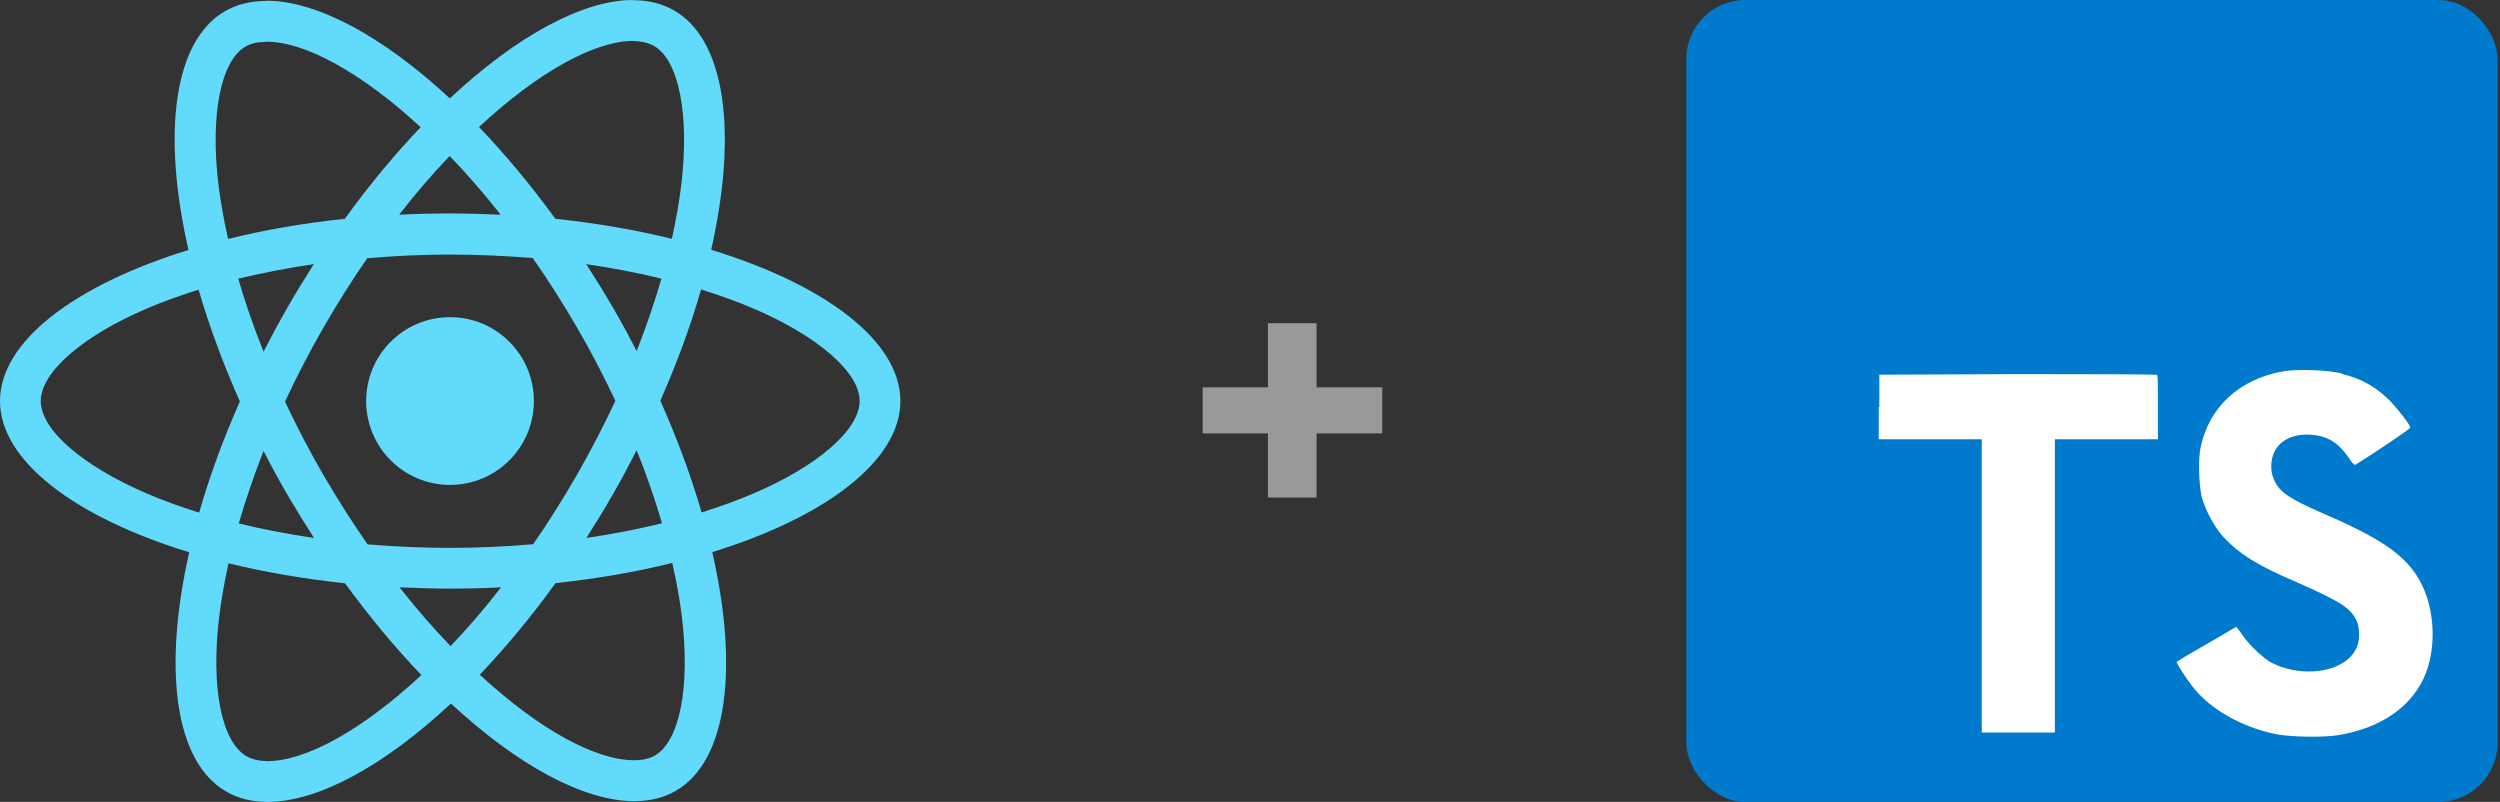 <svg width="212" height="68" viewBox="0 0 212 68" fill="none" xmlns="http://www.w3.org/2000/svg">
<rect x="0" y="0" width="212" height="68" fill="#333333" stroke="none"/>
<path d="M76.354 34.008C76.354 28.949 70.019 24.156 60.308 21.183C62.549 11.284 61.553 3.409 57.164 0.887C56.153 0.296 54.97 0.016 53.678 0.016V3.486C54.394 3.486 54.97 3.626 55.452 3.891C57.569 5.105 58.487 9.728 57.771 15.673C57.6 17.136 57.32 18.677 56.977 20.249C53.927 19.502 50.596 18.926 47.095 18.552C44.994 15.673 42.815 13.058 40.62 10.77C45.694 6.054 50.456 3.471 53.694 3.471V0C49.414 0 43.811 3.051 38.146 8.342C32.481 3.082 26.878 0.062 22.598 0.062V3.533C25.82 3.533 30.598 6.101 35.671 10.786C33.492 13.074 31.313 15.673 29.244 18.552C25.726 18.926 22.396 19.502 19.345 20.265C18.987 18.708 18.723 17.198 18.536 15.751C17.805 9.805 18.707 5.183 20.808 3.953C21.275 3.673 21.882 3.549 22.598 3.549V0.078C21.291 0.078 20.108 0.358 19.081 0.949C14.707 3.471 13.727 11.331 15.983 21.198C6.303 24.187 0 28.965 0 34.008C0 39.066 6.334 43.86 16.046 46.833C13.805 56.731 14.801 64.607 19.19 67.128C20.201 67.72 21.384 68 22.691 68C26.971 68 32.574 64.949 38.239 59.658C43.904 64.918 49.507 67.938 53.787 67.938C55.094 67.938 56.277 67.658 57.304 67.066C61.678 64.545 62.658 56.685 60.401 46.817C70.051 43.844 76.354 39.051 76.354 34.008V34.008ZM56.09 23.627C55.514 25.634 54.798 27.704 53.989 29.774C53.351 28.529 52.682 27.284 51.95 26.039C51.234 24.794 50.472 23.58 49.709 22.397C51.919 22.724 54.051 23.128 56.09 23.627ZM48.962 40.202C47.748 42.303 46.503 44.296 45.212 46.148C42.893 46.35 40.542 46.459 38.177 46.459C35.827 46.459 33.477 46.35 31.173 46.163C29.882 44.311 28.621 42.335 27.407 40.249C26.224 38.21 25.15 36.14 24.17 34.054C25.135 31.969 26.224 29.883 27.392 27.844C28.605 25.743 29.851 23.751 31.142 21.899C33.461 21.697 35.811 21.587 38.177 21.587C40.527 21.587 42.877 21.697 45.18 21.883C46.472 23.735 47.733 25.712 48.947 27.798C50.13 29.837 51.203 31.907 52.184 33.992C51.203 36.078 50.13 38.163 48.962 40.202ZM53.989 38.179C54.83 40.265 55.545 42.35 56.137 44.373C54.098 44.872 51.95 45.292 49.725 45.619C50.487 44.42 51.25 43.191 51.966 41.93C52.682 40.685 53.351 39.424 53.989 38.179ZM38.208 54.786C36.761 53.292 35.313 51.627 33.881 49.805C35.282 49.868 36.714 49.914 38.161 49.914C39.624 49.914 41.072 49.883 42.488 49.805C41.087 51.627 39.64 53.292 38.208 54.786ZM26.629 45.619C24.419 45.292 22.287 44.887 20.248 44.389C20.824 42.381 21.54 40.311 22.349 38.241C22.987 39.486 23.656 40.731 24.388 41.977C25.119 43.222 25.866 44.436 26.629 45.619ZM38.13 13.23C39.578 14.724 41.025 16.389 42.457 18.21C41.056 18.148 39.624 18.101 38.177 18.101C36.714 18.101 35.267 18.132 33.85 18.21C35.251 16.389 36.698 14.724 38.13 13.23ZM26.613 22.397C25.851 23.595 25.088 24.825 24.372 26.086C23.656 27.331 22.987 28.576 22.349 29.821C21.509 27.735 20.793 25.65 20.201 23.627C22.24 23.144 24.388 22.724 26.613 22.397V22.397ZM12.528 41.883C7.019 39.533 3.455 36.451 3.455 34.008C3.455 31.564 7.019 28.467 12.528 26.132C13.867 25.556 15.33 25.043 16.84 24.56C17.727 27.611 18.894 30.786 20.341 34.039C18.91 37.276 17.758 40.436 16.886 43.471C15.345 42.988 13.883 42.459 12.528 41.883ZM20.902 64.124C18.785 62.91 17.867 58.288 18.583 52.342C18.754 50.879 19.034 49.339 19.376 47.767C22.427 48.514 25.757 49.09 29.259 49.463C31.36 52.342 33.539 54.957 35.733 57.245C30.66 61.961 25.897 64.545 22.66 64.545C21.96 64.529 21.369 64.389 20.902 64.124V64.124ZM57.818 52.265C58.549 58.21 57.647 62.833 55.545 64.062C55.079 64.342 54.472 64.467 53.756 64.467C50.534 64.467 45.756 61.899 40.683 57.214C42.861 54.926 45.04 52.327 47.11 49.447C50.627 49.074 53.958 48.498 57.008 47.735C57.366 49.307 57.647 50.817 57.818 52.265V52.265ZM63.81 41.883C62.471 42.459 61.008 42.973 59.499 43.455C58.611 40.405 57.444 37.23 55.997 33.977C57.429 30.739 58.58 27.58 59.452 24.545C60.993 25.027 62.456 25.556 63.825 26.132C69.335 28.483 72.899 31.564 72.899 34.008C72.883 36.451 69.319 39.549 63.81 41.883V41.883Z" fill="#61DAFB"/>
<path d="M38.161 41.121C42.089 41.121 45.274 37.936 45.274 34.008C45.274 30.079 42.089 26.895 38.161 26.895C34.233 26.895 31.049 30.079 31.049 34.008C31.049 37.936 34.233 41.121 38.161 41.121Z" fill="#61DAFB"/>
<rect x="143" width="68.791" height="68" rx="5" fill="#007ACC"/>
<path d="M159.317 34.513V37.252H168.054V62.119H174.254V37.252H182.991V34.563C182.991 33.051 182.991 31.825 182.924 31.791C182.924 31.741 177.598 31.724 171.129 31.724L159.367 31.774V34.53L159.317 34.513V34.513ZM198.584 31.707C200.298 32.11 201.608 32.883 202.785 34.11C203.406 34.782 204.33 35.958 204.398 36.261C204.398 36.361 201.491 38.327 199.726 39.419C199.659 39.47 199.39 39.184 199.122 38.747C198.248 37.504 197.357 36.966 195.963 36.865C193.946 36.731 192.602 37.789 192.602 39.554C192.602 40.091 192.703 40.394 192.905 40.831C193.358 41.755 194.199 42.309 196.803 43.452C201.608 45.519 203.692 46.88 204.952 48.829C206.38 51.013 206.699 54.441 205.742 57.011C204.666 59.817 202.045 61.716 198.298 62.338C197.122 62.539 194.434 62.506 193.174 62.287C190.485 61.783 187.914 60.439 186.335 58.708C185.713 58.036 184.52 56.239 184.588 56.121L185.226 55.718L187.746 54.256L189.645 53.147L190.082 53.735C190.636 54.609 191.88 55.785 192.602 56.188C194.787 57.314 197.71 57.163 199.155 55.852C199.777 55.281 200.046 54.676 200.046 53.836C200.046 53.063 199.928 52.71 199.542 52.122C199.004 51.383 197.929 50.778 194.904 49.434C191.426 47.955 189.948 47.014 188.57 45.569C187.78 44.695 187.058 43.334 186.721 42.209C186.469 41.234 186.385 38.848 186.621 37.89C187.343 34.53 189.88 32.178 193.51 31.506C194.686 31.27 197.458 31.371 198.618 31.674L198.584 31.707V31.707Z" fill="white"/>
<path d="M117.216 36.752H111.648V42.192H107.52V36.752H101.984V32.848H107.52V27.408H111.648V32.848H117.216V36.752Z" fill="white" fill-opacity="0.5"/>
</svg>
